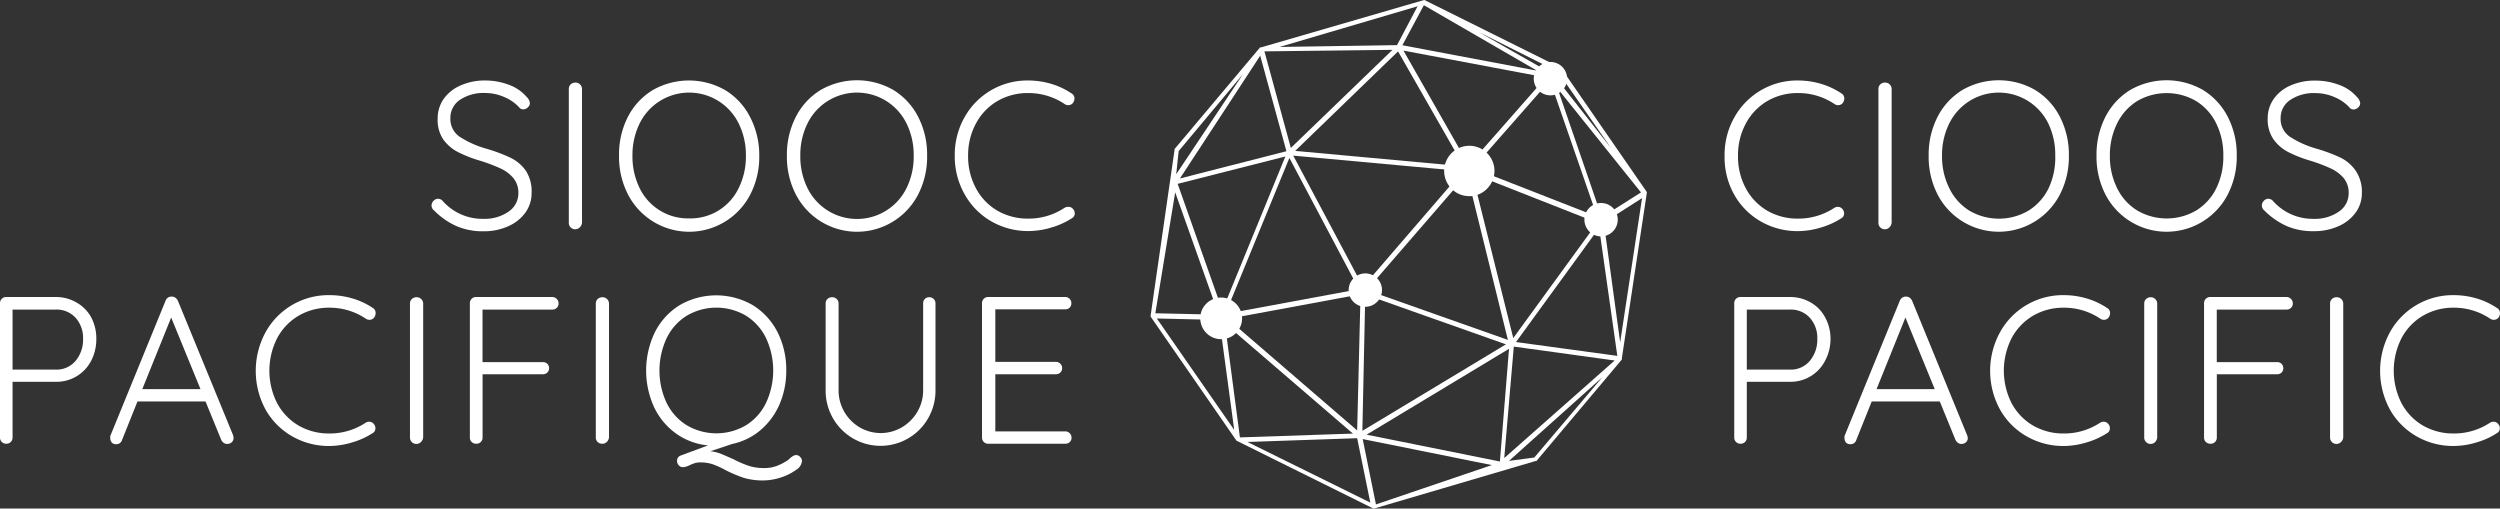<svg xmlns="http://www.w3.org/2000/svg" viewBox="0 0 465.88 94.76"><rect x="0" y="0" width="465.88" height="94.76" fill="#333333" stroke="none"/><path d="M306.9,35.8l-16-23.14L265.44,0l-.05,0L235,8.83h-.18L218.94,27.7l-.06.06v.16l-4.46,30.89V59l16,23.12,25.47,12.63.24,0,30-8.83h.18l15.88-18.87.05-.07v-.24l4.55-30.14m-8.29,3.88-8.25-24,15.55,19.38ZM227.79,57.83l-8.33-23.57,20.07-5.1Zm.25.73.16-.15.32-.33,11.76-28.65,12.95,24.46Zm25.5-3.72-.63,25.37L228.8,59.43ZM241,29l31.58,2.89L254,53.44Zm32.7,1.78L261.54,9.43l26.54,5ZM288.84,15l8.79,25.37-23.14-9.05ZM281,63.34,254.7,54.05l18.68-21.57ZM272.77,31l-31.41-2.88L260.53,9.58ZM254.42,54.89l26.21,9.28L253.88,80.29ZM281.21,65l-1.7,21-24.84-5Zm-6.88-32.68,23.32,9.18L282,63Zm16.13-18.74,9.75,14L289.66,14.15Zm-.87-.58-.68.57L275.63,6Zm-3.17.17L261.34,8.43l4-7.46Zm-22.25-12-3.83,7.24-21.89.34Zm-4.68,8.12L240.55,27.57l-4.92-18Zm-24.65,1.09,4.89,17.8-19.85,5.08ZM219.65,28.15l12-14.36L219.19,32.47ZM219,35.84l8.1,22.8-11.8-.26Zm-3.42,23.51,11.65.27L230,80.12Zm12.68.92L252.12,80.8l-21.06.71Zm4.2,22.09,20.45-.7,2.45,12ZM256.41,94l-2.47-12.18L278,86.67Zm29.51-8.74-4.72.63,17.4-15.59Zm-5.6.1,1.78-20.77,18.8,2.59Zm2.19-21.62L298,42.45l3.39,23.87Zm19.41.06-3.05-22.33L306,36.92Z" fill="#fff"/><path d="M231.14,57.79a3.91,3.91,0,0,0-7.21.11,3.91,3.91,0,0,0,5.18,5,3.88,3.88,0,0,0,2.08-2.15A3.81,3.81,0,0,0,231.14,57.79Z" fill="#fff"/><path d="M276.86,28.29a4.69,4.69,0,0,0-6.09,7.14,4.56,4.56,0,0,0,3,1.12l.39,0a4.62,4.62,0,0,0,3.19-1.64A4.68,4.68,0,0,0,276.86,28.29Z" fill="#fff"/><path d="M291.78,13.42a3.11,3.11,0,1,0-2.85,4.35,3,3,0,0,0,1.23-.26A3.11,3.11,0,0,0,291.78,13.42Z" fill="#fff"/><path d="M257.28,52.81a3.11,3.11,0,1,0-4,4.14,3.26,3.26,0,0,0,1.15.22,3.17,3.17,0,0,0,1.24-.26A3.13,3.13,0,0,0,257.28,52.81Z" fill="#fff"/><path d="M301.22,39.7a3.11,3.11,0,1,0-4,4.13,3,3,0,0,0,1.14.22,3.12,3.12,0,0,0,2.86-4.35Z" fill="#fff"/><path d="M85.08,42.14a13.68,13.68,0,0,1-4.19-2.92,1.16,1.16,0,0,1-.47-.94,1.19,1.19,0,0,1,.37-.85,1.13,1.13,0,0,1,.84-.39,1.18,1.18,0,0,1,.85.39,9.87,9.87,0,0,0,7.61,3.35,7.78,7.78,0,0,0,4.66-1.33A4.09,4.09,0,0,0,96.6,36a4.26,4.26,0,0,0-.91-2.79,6.85,6.85,0,0,0-2.4-1.81,30.76,30.76,0,0,0-3.79-1.44,23.49,23.49,0,0,1-4.19-1.64,7.71,7.71,0,0,1-2.75-2.4,6.48,6.48,0,0,1-1-3.8,6.29,6.29,0,0,1,1.11-3.67,7.48,7.48,0,0,1,3.12-2.51A11,11,0,0,1,90.36,15a12.44,12.44,0,0,1,4.47.8,7.92,7.92,0,0,1,3.33,2.28,1.9,1.9,0,0,1,.59,1.13,1.09,1.09,0,0,1-.39.8,1.22,1.22,0,0,1-.86.37.9.9,0,0,1-.66-.27,7.78,7.78,0,0,0-2.81-2,8.93,8.93,0,0,0-3.67-.78,7.83,7.83,0,0,0-4.64,1.27A4,4,0,0,0,83.93,22a4,4,0,0,0,1.71,3.47,18.16,18.16,0,0,0,4.92,2.22,30.5,30.5,0,0,1,4.52,1.68A7.46,7.46,0,0,1,98,31.83,7.07,7.07,0,0,1,99.06,36a6.06,6.06,0,0,1-1.15,3.61,7.74,7.74,0,0,1-3.2,2.55,11,11,0,0,1-4.66.94A12.31,12.31,0,0,1,85.08,42.14Z" fill="#fff"/><path d="M108.07,42.34a1.19,1.19,0,0,1-2.07-.86V16.6a1.17,1.17,0,0,1,.35-.88,1.28,1.28,0,0,1,.9-.33,1.2,1.2,0,0,1,1.21,1.21V41.48A1.35,1.35,0,0,1,108.07,42.34Z" fill="#fff"/><path d="M139.81,36.26a12.82,12.82,0,0,1-22.77,0A15.31,15.31,0,0,1,115.36,29,15.35,15.35,0,0,1,117,21.79a12.52,12.52,0,0,1,4.64-5,13.6,13.6,0,0,1,13.49,0,12.45,12.45,0,0,1,4.64,5A15.35,15.35,0,0,1,141.49,29,15.31,15.31,0,0,1,139.81,36.26ZM137.65,23a10.28,10.28,0,0,0-18.45,0A13.37,13.37,0,0,0,117.86,29a13.37,13.37,0,0,0,1.34,6.06,10,10,0,0,0,9.23,5.64,9.94,9.94,0,0,0,9.22-5.64A13.24,13.24,0,0,0,139,29,13.24,13.24,0,0,0,137.65,23Z" fill="#fff"/><path d="M171.09,36.26a12.82,12.82,0,0,1-22.77,0A15.31,15.31,0,0,1,146.64,29a15.35,15.35,0,0,1,1.68-7.25,12.45,12.45,0,0,1,4.64-5,13.6,13.6,0,0,1,13.49,0,12.52,12.52,0,0,1,4.64,5A15.35,15.35,0,0,1,172.77,29,15.31,15.31,0,0,1,171.09,36.26ZM168.93,23a10.28,10.28,0,0,0-18.45,0A13.24,13.24,0,0,0,149.14,29a13.24,13.24,0,0,0,1.34,6.06,10.28,10.28,0,0,0,18.45,0A13.24,13.24,0,0,0,170.27,29,13.24,13.24,0,0,0,168.93,23Z" fill="#fff"/><path d="M200.23,18.39a1.49,1.49,0,0,1-.28.78,1.08,1.08,0,0,1-.89.43,1.18,1.18,0,0,1-.63-.19,12.08,12.08,0,0,0-6.82-2.07,11.19,11.19,0,0,0-5.72,1.48,10.56,10.56,0,0,0-4,4.16A12.35,12.35,0,0,0,180.41,29a12.43,12.43,0,0,0,1.49,6.14,10.56,10.56,0,0,0,4,4.14,11.28,11.28,0,0,0,5.68,1.46,12.08,12.08,0,0,0,6.78-2,1.24,1.24,0,0,1,.67-.19A1.06,1.06,0,0,1,200,39a1.12,1.12,0,0,1,.28.75,1,1,0,0,1-.55.93,14.27,14.27,0,0,1-3.74,1.7,14.94,14.94,0,0,1-4.33.68,13.74,13.74,0,0,1-6.85-1.77,13.18,13.18,0,0,1-5-5A14.31,14.31,0,0,1,177.92,29a14.23,14.23,0,0,1,1.83-7.16A13.38,13.38,0,0,1,191.61,15a15.05,15.05,0,0,1,4.27.62,13.68,13.68,0,0,1,3.76,1.76A1.09,1.09,0,0,1,200.23,18.39Z" fill="#fff"/><path d="M14.27,56.38A7,7,0,0,1,17,59.15a8.41,8.41,0,0,1,.95,4A8.74,8.74,0,0,1,17,67.21a7.26,7.26,0,0,1-6.54,3.94H2.34V81.52a1.13,1.13,0,0,1-1.17,1.17A1.13,1.13,0,0,1,0,81.52v-25a1.13,1.13,0,0,1,1.17-1.17h9.24A7.57,7.57,0,0,1,14.27,56.38Zm-.19,10.87a6.12,6.12,0,0,0,1.4-4.1,5.62,5.62,0,0,0-1.4-3.94,4.78,4.78,0,0,0-3.67-1.52H2.34V68.88h8.07A4.61,4.61,0,0,0,14.08,67.25Z" fill="#fff"/><path d="M43.52,81.6a1,1,0,0,1-.35.82,1.16,1.16,0,0,1-.82.31,1.09,1.09,0,0,1-.68-.22,1.47,1.47,0,0,1-.45-.56L38.3,74.81H25.62L22.74,82a1.09,1.09,0,0,1-1.06.78,1.1,1.1,0,0,1-.81-.27,1.15,1.15,0,0,1-.32-.74V81.6a1.4,1.4,0,0,1,0-.35l10.3-25.2a1.16,1.16,0,0,1,1.17-.78,1.13,1.13,0,0,1,.68.22,1.31,1.31,0,0,1,.45.56L43.45,81.13A2.19,2.19,0,0,1,43.52,81.6Zm-17-9.09H37.36L31.9,59.17Z" fill="#fff"/><path d="M70,58.39a1.47,1.47,0,0,1-.27.78,1.09,1.09,0,0,1-.9.43,1.17,1.17,0,0,1-.62-.19,12.09,12.09,0,0,0-6.83-2.07,11.15,11.15,0,0,0-5.71,1.48,10.66,10.66,0,0,0-4,4.16,13.39,13.39,0,0,0,0,12.2,10.65,10.65,0,0,0,4,4.14,11.24,11.24,0,0,0,5.67,1.46,12.08,12.08,0,0,0,6.79-2,1.23,1.23,0,0,1,.66-.19,1.07,1.07,0,0,1,.9.46,1.11,1.11,0,0,1,.27.75,1,1,0,0,1-.54.93,14.35,14.35,0,0,1-3.75,1.7,14.84,14.84,0,0,1-4.33.68,13.7,13.7,0,0,1-6.84-1.77,13.18,13.18,0,0,1-5-5,15.1,15.1,0,0,1,0-14.45A13.38,13.38,0,0,1,61.42,55a15.12,15.12,0,0,1,4.28.62,13.68,13.68,0,0,1,3.76,1.76A1.08,1.08,0,0,1,70,58.39Z" fill="#fff"/><path d="M78.47,82.34a1.19,1.19,0,0,1-2.07-.86V56.6a1.17,1.17,0,0,1,.35-.88,1.28,1.28,0,0,1,.9-.33,1.2,1.2,0,0,1,1.21,1.21V81.48A1.35,1.35,0,0,1,78.47,82.34Z" fill="#fff"/><path d="M103.76,55.72a1.14,1.14,0,0,1,.33.84,1.09,1.09,0,0,1-.33.8,1.14,1.14,0,0,1-.84.33h-13v9.79h11.24a1.16,1.16,0,0,1,.83.31,1.16,1.16,0,0,1,0,1.64,1.16,1.16,0,0,1-.83.31H89.93V81.52a1.13,1.13,0,0,1-1.17,1.17,1.18,1.18,0,0,1-.87-.33,1.14,1.14,0,0,1-.33-.84v-25a1.13,1.13,0,0,1,1.17-1.17h14.19A1.14,1.14,0,0,1,103.76,55.72Z" fill="#fff"/><path d="M113.1,82.34a1.18,1.18,0,0,1-.86.35,1.2,1.2,0,0,1-.88-.33,1.18,1.18,0,0,1-.33-.88V56.6a1.17,1.17,0,0,1,.35-.88,1.28,1.28,0,0,1,.9-.33,1.18,1.18,0,0,1,.86.35,1.19,1.19,0,0,1,.35.86V81.48A1.35,1.35,0,0,1,113.1,82.34Z" fill="#fff"/><path d="M149.14,85.19a1,1,0,0,1,.31.74,2.21,2.21,0,0,1-1.15,1.67A9.93,9.93,0,0,1,145.45,89a10.7,10.7,0,0,1-3.14.53,12.33,12.33,0,0,1-3.72-.49,24.91,24.91,0,0,1-3.3-1.39,17.6,17.6,0,0,0-2.46-1.13,7.31,7.31,0,0,0-2.37-.35,3.26,3.26,0,0,0-.92.12,7.67,7.67,0,0,0-1,.39,3.5,3.5,0,0,1-1.24.39,1.06,1.06,0,0,1-.8-.35,1.17,1.17,0,0,1-.33-.82,1,1,0,0,1,.66-1L131.94,83a12.17,12.17,0,0,1-6-2.24,12.84,12.84,0,0,1-4.07-4.93,16.45,16.45,0,0,1,.21-14,12.59,12.59,0,0,1,4.64-5,13.62,13.62,0,0,1,13.5,0,12.59,12.59,0,0,1,4.64,5A15.47,15.47,0,0,1,146.52,69a15.77,15.77,0,0,1-1.26,6.36,13.15,13.15,0,0,1-3.53,4.79,12,12,0,0,1-5.27,2.58l-4.09,1.36a7.44,7.44,0,0,1,2,.49c.61.25,1.39.59,2.32,1a19.73,19.73,0,0,0,2.85,1.23,8.79,8.79,0,0,0,2.81.41,6.51,6.51,0,0,0,2.28-.35,9.87,9.87,0,0,0,1.85-.9,3.27,3.27,0,0,0,.74-.58,4.3,4.3,0,0,1,.57-.41,1.09,1.09,0,0,1,.57-.18A1,1,0,0,1,149.14,85.19ZM124.24,75.1A10,10,0,0,0,128,79.26a10.89,10.89,0,0,0,11,0,10,10,0,0,0,3.74-4.16,14.28,14.28,0,0,0,0-12.12,10.07,10.07,0,0,0-3.74-4.16,10.89,10.89,0,0,0-11,0A10.07,10.07,0,0,0,124.24,63a14.28,14.28,0,0,0,0,12.12Z" fill="#fff"/><path d="M174,55.72a1.14,1.14,0,0,1,.33.84V72.71a10.3,10.3,0,0,1-1.36,5.22,10.22,10.22,0,0,1-17.75,0,10.3,10.3,0,0,1-1.36-5.22V56.56a1.14,1.14,0,0,1,.33-.84,1.22,1.22,0,0,1,.91-.33,1.14,1.14,0,0,1,.82.33,1.08,1.08,0,0,1,.35.84V72.71a8,8,0,0,0,3.92,6.92,7.79,7.79,0,0,0,7.88,0,8.06,8.06,0,0,0,2.89-2.91,7.84,7.84,0,0,0,1.07-4V56.56a1.16,1.16,0,0,1,.31-.84,1.08,1.08,0,0,1,.82-.33A1.14,1.14,0,0,1,174,55.72Z" fill="#fff"/><path d="M199.35,80.74a1.16,1.16,0,0,1,.33.82,1.08,1.08,0,0,1-.33.82,1.16,1.16,0,0,1-.84.31H184.2A1.13,1.13,0,0,1,183,81.52v-25a1.13,1.13,0,0,1,1.17-1.17h14.31a1.13,1.13,0,0,1,1.17,1.17,1.08,1.08,0,0,1-.33.82,1.16,1.16,0,0,1-.84.31h-13v9.79h11.27a1.15,1.15,0,0,1,1.18,1.17,1.08,1.08,0,0,1-.34.82,1.16,1.16,0,0,1-.84.31H185.48V80.39h13A1.12,1.12,0,0,1,199.35,80.74Z" fill="#fff"/><path d="M343.69,18.39a1.47,1.47,0,0,1-.27.78,1.1,1.1,0,0,1-.9.43,1.15,1.15,0,0,1-.62-.19,12.11,12.11,0,0,0-6.83-2.07,11.15,11.15,0,0,0-5.71,1.48,10.66,10.66,0,0,0-4,4.16A12.46,12.46,0,0,0,323.88,29a12.43,12.43,0,0,0,1.48,6.14,10.65,10.65,0,0,0,4,4.14,11.24,11.24,0,0,0,5.67,1.46,12.13,12.13,0,0,0,6.79-2,1.23,1.23,0,0,1,.66-.19,1.08,1.08,0,0,1,.9.46,1.11,1.11,0,0,1,.27.75,1,1,0,0,1-.54.93,14.5,14.5,0,0,1-3.75,1.7,14.84,14.84,0,0,1-4.33.68,13.68,13.68,0,0,1-6.84-1.77,13.11,13.11,0,0,1-5-5A14.22,14.22,0,0,1,321.38,29a14.14,14.14,0,0,1,1.84-7.16A13.38,13.38,0,0,1,335.07,15a15,15,0,0,1,4.27.62,13.74,13.74,0,0,1,3.77,1.76A1.08,1.08,0,0,1,343.69,18.39Z" fill="#fff"/><path d="M352.12,42.34a1.19,1.19,0,0,1-2.07-.86V16.6a1.17,1.17,0,0,1,.35-.88,1.25,1.25,0,0,1,.9-.33,1.21,1.21,0,0,1,.86.35,1.19,1.19,0,0,1,.35.86V41.48A1.35,1.35,0,0,1,352.12,42.34Z" fill="#fff"/><path d="M383.86,36.26a12.83,12.83,0,0,1-22.78,0A15.43,15.43,0,0,1,359.41,29a15.47,15.47,0,0,1,1.67-7.25,12.54,12.54,0,0,1,4.65-5,13.6,13.6,0,0,1,13.49,0,12.52,12.52,0,0,1,4.64,5A15.35,15.35,0,0,1,385.54,29,15.31,15.31,0,0,1,383.86,36.26ZM381.7,23a10.28,10.28,0,0,0-18.45,0A13.24,13.24,0,0,0,361.9,29a13.24,13.24,0,0,0,1.35,6.06A10.08,10.08,0,0,0,367,39.26a10.89,10.89,0,0,0,11,0,10.1,10.1,0,0,0,3.75-4.16A13.37,13.37,0,0,0,383,29,13.37,13.37,0,0,0,381.7,23Z" fill="#fff"/><path d="M415.14,36.26a12.83,12.83,0,0,1-22.78,0A15.43,15.43,0,0,1,390.69,29a15.47,15.47,0,0,1,1.67-7.25,12.59,12.59,0,0,1,4.64-5,13.62,13.62,0,0,1,13.5,0,12.59,12.59,0,0,1,4.64,5A15.35,15.35,0,0,1,416.82,29,15.31,15.31,0,0,1,415.14,36.26ZM413,23a10.07,10.07,0,0,0-3.74-4.16,10.89,10.89,0,0,0-11,0A10.07,10.07,0,0,0,394.53,23,13.24,13.24,0,0,0,393.18,29a13.24,13.24,0,0,0,1.35,6.06,10,10,0,0,0,3.74,4.16,10.89,10.89,0,0,0,11,0A10,10,0,0,0,413,35.1,13.24,13.24,0,0,0,414.32,29,13.24,13.24,0,0,0,413,23Z" fill="#fff"/><path d="M426.16,42.14a13.84,13.84,0,0,1-4.2-2.92,1.18,1.18,0,0,1-.46-.94,1.19,1.19,0,0,1,.37-.85,1.11,1.11,0,0,1,.84-.39,1.18,1.18,0,0,1,.85.39,9.87,9.87,0,0,0,7.61,3.35,7.78,7.78,0,0,0,4.66-1.33A4.09,4.09,0,0,0,437.68,36a4.26,4.26,0,0,0-.91-2.79,7,7,0,0,0-2.4-1.81,30.76,30.76,0,0,0-3.79-1.44,23.49,23.49,0,0,1-4.19-1.64,7.71,7.71,0,0,1-2.75-2.4,6.48,6.48,0,0,1-1.05-3.8,6.29,6.29,0,0,1,1.11-3.67,7.48,7.48,0,0,1,3.12-2.51,11,11,0,0,1,4.62-.92,12.44,12.44,0,0,1,4.47.8,7.92,7.92,0,0,1,3.33,2.28,1.9,1.9,0,0,1,.59,1.13,1.09,1.09,0,0,1-.39.8,1.22,1.22,0,0,1-.86.37.9.9,0,0,1-.66-.27,7.78,7.78,0,0,0-2.81-2,8.93,8.93,0,0,0-3.67-.78,7.83,7.83,0,0,0-4.64,1.27A4,4,0,0,0,425,22a4,4,0,0,0,1.71,3.47,18,18,0,0,0,4.92,2.22,30.5,30.5,0,0,1,4.52,1.68A7.46,7.46,0,0,1,439,31.83,7.07,7.07,0,0,1,440.14,36,6.13,6.13,0,0,1,439,39.59a7.74,7.74,0,0,1-3.2,2.55,11,11,0,0,1-4.66.94A12.31,12.31,0,0,1,426.16,42.14Z" fill="#fff"/><path d="M337.45,56.38a6.91,6.91,0,0,1,2.67,2.77,8.3,8.3,0,0,1,1,4,8.62,8.62,0,0,1-1,4.06,7.23,7.23,0,0,1-6.53,3.94h-8.07V81.52a1.14,1.14,0,0,1-.33.84,1.15,1.15,0,0,1-.84.33,1.13,1.13,0,0,1-1.17-1.17v-25a1.13,1.13,0,0,1,1.17-1.17h9.24A7.57,7.57,0,0,1,337.45,56.38Zm-.19,10.87a6.12,6.12,0,0,0,1.4-4.1,5.62,5.62,0,0,0-1.4-3.94,4.78,4.78,0,0,0-3.67-1.52h-8.07V68.88h8.07A4.61,4.61,0,0,0,337.26,67.25Z" fill="#fff"/><path d="M366.7,81.6a1,1,0,0,1-.35.82,1.18,1.18,0,0,1-.82.31,1.07,1.07,0,0,1-.68-.22,1.38,1.38,0,0,1-.45-.56l-2.92-7.14H348.8L345.92,82a1.09,1.09,0,0,1-1.06.78,1.14,1.14,0,0,1-.82-.27,1.19,1.19,0,0,1-.31-.74V81.6a1,1,0,0,1,0-.35l10.3-25.2a1.23,1.23,0,0,1,1.85-.56,1.47,1.47,0,0,1,.45.56l10.26,25.08A2.19,2.19,0,0,1,366.7,81.6Zm-17-9.09h10.84l-5.46-13.34Z" fill="#fff"/><path d="M393.22,58.39a1.47,1.47,0,0,1-.27.78,1.1,1.1,0,0,1-.9.43,1.15,1.15,0,0,1-.62-.19,12.11,12.11,0,0,0-6.83-2.07,11.15,11.15,0,0,0-5.71,1.48,10.66,10.66,0,0,0-4,4.16,13.39,13.39,0,0,0,0,12.2,10.65,10.65,0,0,0,4,4.14,11.24,11.24,0,0,0,5.67,1.46,12.13,12.13,0,0,0,6.79-2,1.23,1.23,0,0,1,.66-.19,1.08,1.08,0,0,1,.9.46,1.11,1.11,0,0,1,.27.75,1,1,0,0,1-.54.93,14.5,14.5,0,0,1-3.75,1.7,14.84,14.84,0,0,1-4.33.68,13.68,13.68,0,0,1-6.84-1.77,13.18,13.18,0,0,1-5-5,15,15,0,0,1,0-14.45A13.38,13.38,0,0,1,384.6,55a15,15,0,0,1,4.27.62,13.74,13.74,0,0,1,3.77,1.76A1.08,1.08,0,0,1,393.22,58.39Z" fill="#fff"/><path d="M401.65,82.34a1.19,1.19,0,0,1-2.07-.86V56.6a1.17,1.17,0,0,1,.35-.88,1.25,1.25,0,0,1,.9-.33A1.2,1.2,0,0,1,402,56.6V81.48A1.35,1.35,0,0,1,401.65,82.34Z" fill="#fff"/><path d="M426.94,55.72a1.14,1.14,0,0,1,.33.84,1.09,1.09,0,0,1-.33.8,1.14,1.14,0,0,1-.84.33h-13v9.79h11.23a1.16,1.16,0,0,1,.84.31,1.18,1.18,0,0,1,0,1.64,1.16,1.16,0,0,1-.84.31H413.11V81.52a1.13,1.13,0,0,1-1.17,1.17,1.22,1.22,0,0,1-.88-.33,1.14,1.14,0,0,1-.33-.84v-25a1.14,1.14,0,0,1,.33-.84,1.17,1.17,0,0,1,.84-.33h14.2A1.14,1.14,0,0,1,426.94,55.72Z" fill="#fff"/><path d="M436.28,82.34a1.19,1.19,0,0,1-2.07-.86V56.6a1.17,1.17,0,0,1,.35-.88,1.26,1.26,0,0,1,.9-.33,1.2,1.2,0,0,1,1.21,1.21V81.48A1.35,1.35,0,0,1,436.28,82.34Z" fill="#fff"/><path d="M465.88,58.39a1.47,1.47,0,0,1-.27.78,1.12,1.12,0,0,1-.9.43,1.18,1.18,0,0,1-.63-.19,12.08,12.08,0,0,0-6.82-2.07,11.12,11.12,0,0,0-5.71,1.48,10.52,10.52,0,0,0-4,4.16,13.39,13.39,0,0,0,0,12.2,10.59,10.59,0,0,0,4,4.14,11.24,11.24,0,0,0,5.67,1.46,12.13,12.13,0,0,0,6.79-2,1.21,1.21,0,0,1,.66-.19,1.09,1.09,0,0,1,.9.46,1.11,1.11,0,0,1,.27.75,1,1,0,0,1-.55.93,14.27,14.27,0,0,1-3.74,1.7,14.89,14.89,0,0,1-4.33.68,13.68,13.68,0,0,1-6.84-1.77,13.21,13.21,0,0,1-5-5,15.1,15.1,0,0,1,0-14.45A13.41,13.41,0,0,1,457.26,55a15,15,0,0,1,4.27.62,13.54,13.54,0,0,1,3.76,1.76A1.09,1.09,0,0,1,465.88,58.39Z" fill="#fff"/></svg>
